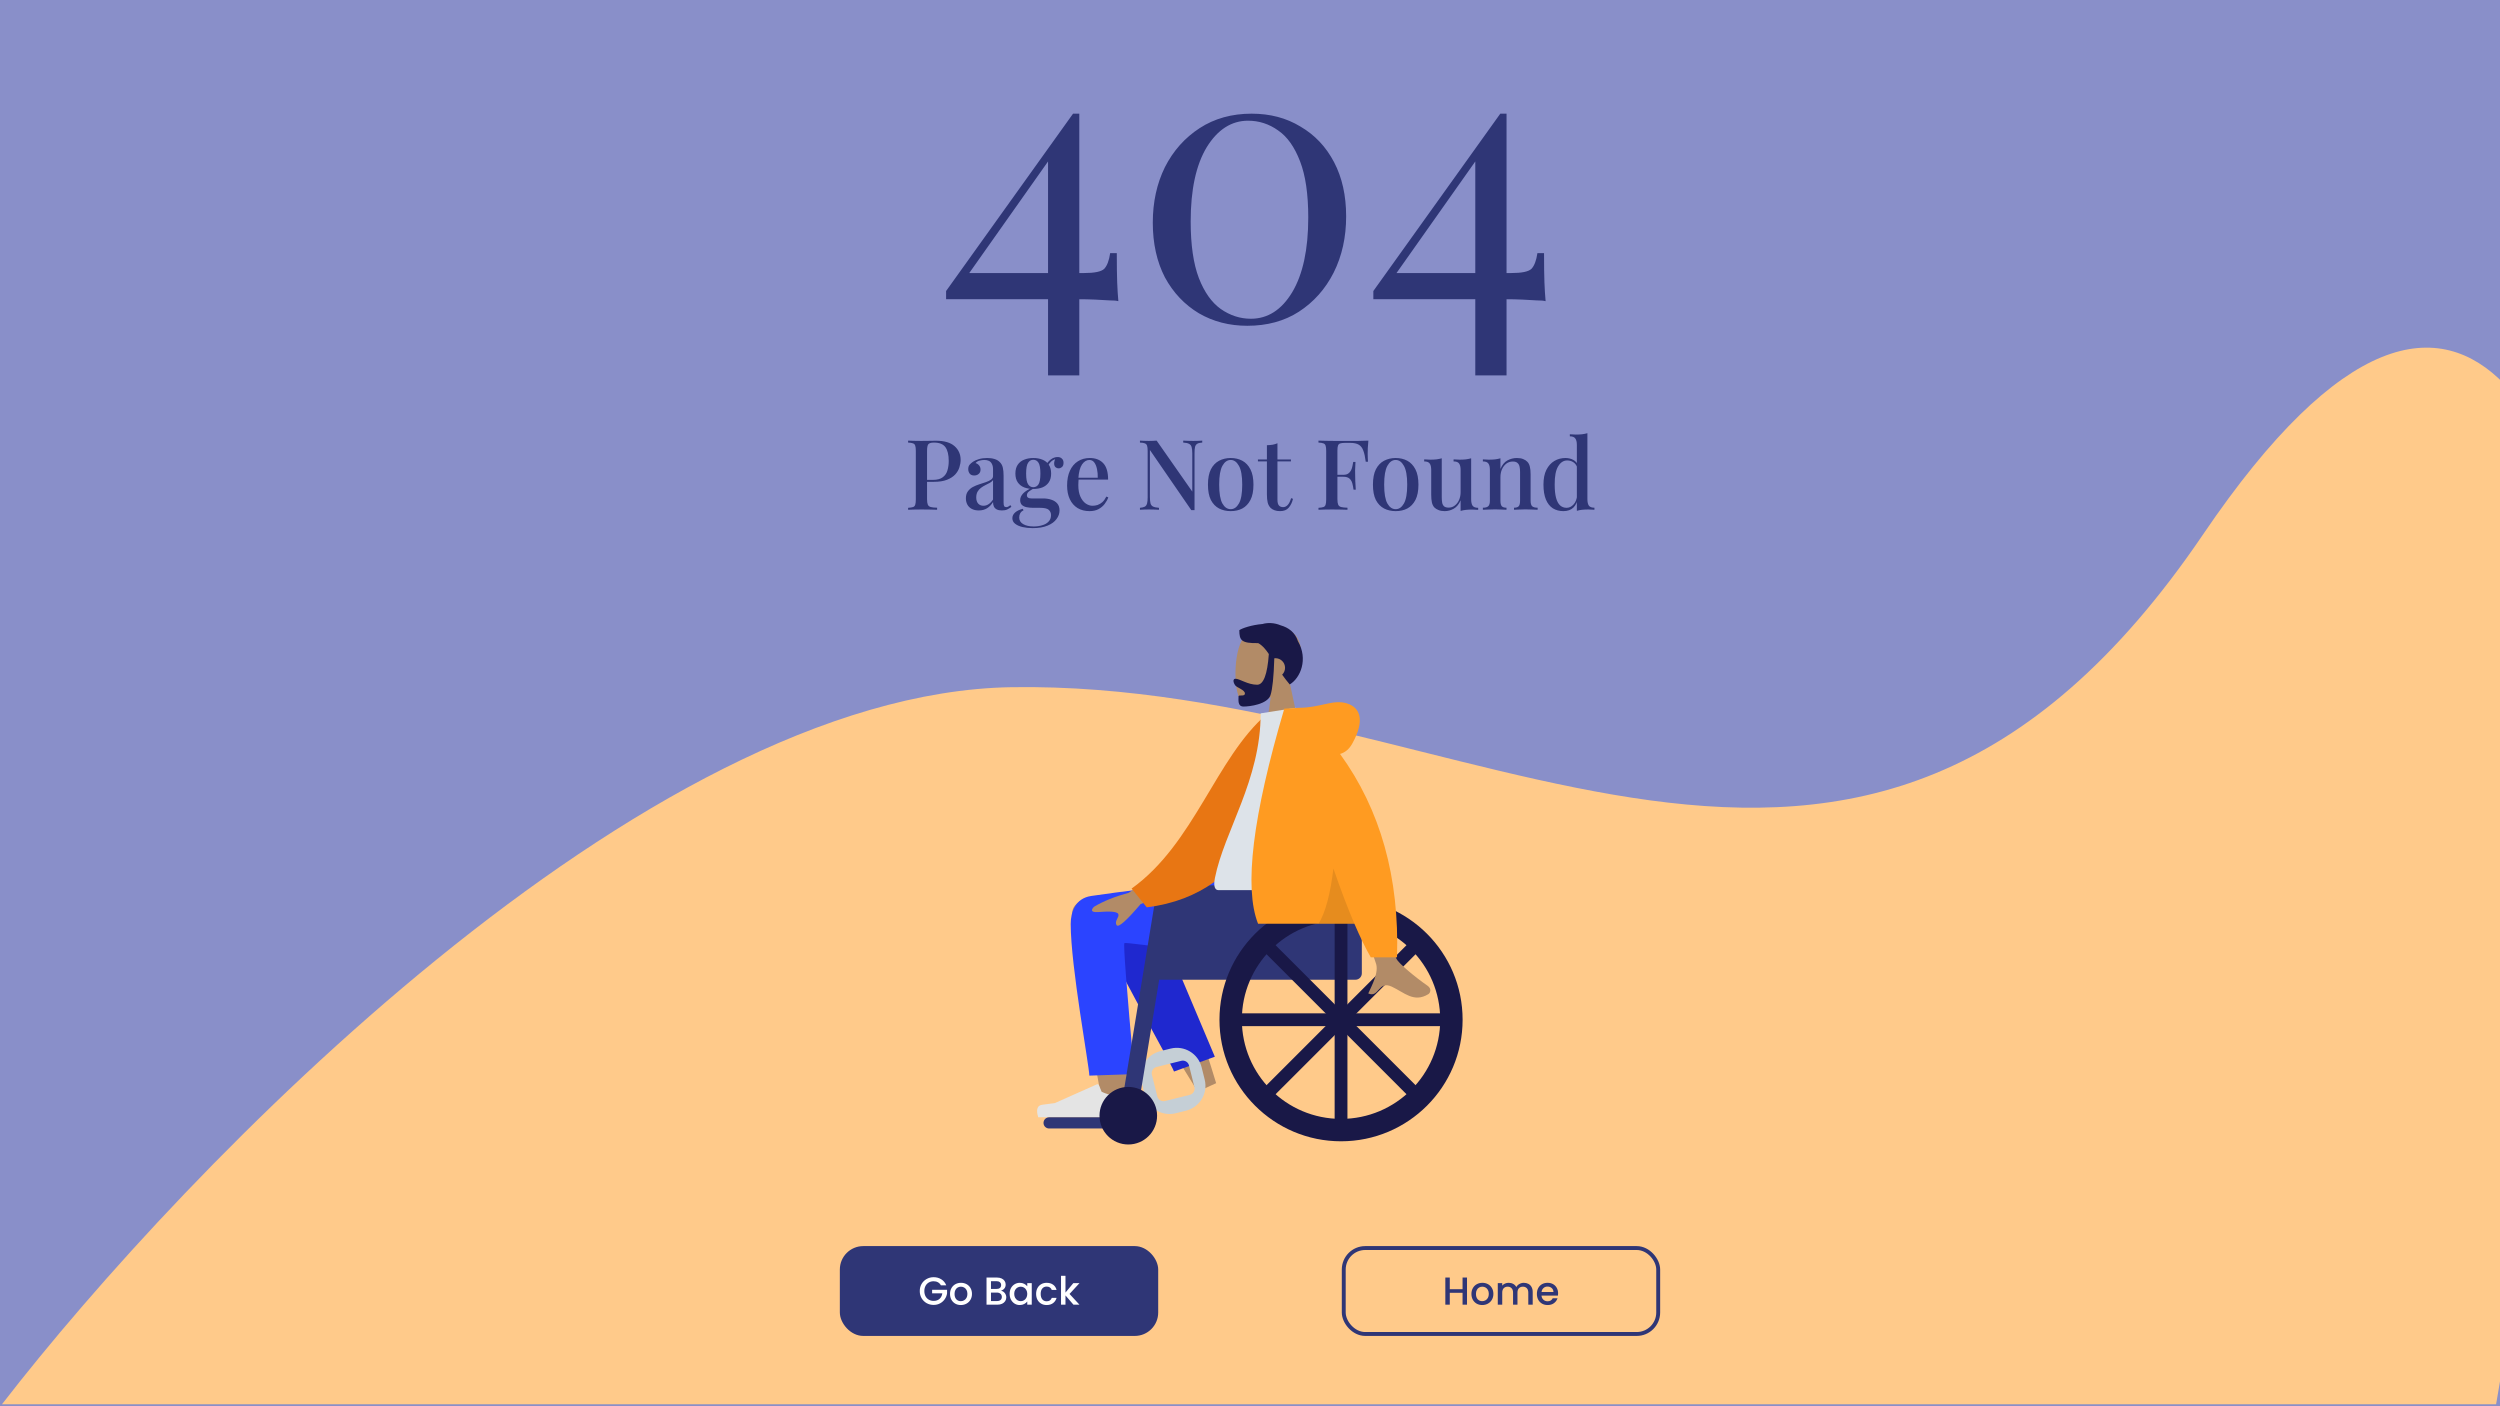 <svg width="1280" height="720" viewBox="0 0 1280 720" fill="none" xmlns="http://www.w3.org/2000/svg">
<rect x="0" y="0" width="1280" height="720" fill="#808080" stroke="none"/>
<g clip-path="url(#clip0_1_2)">
<rect width="1280" height="720" fill="#898FC9"/>
<path d="M518 351.839C329.2 354.728 94.667 597.817 1 719H1278L1338 366.285C1327.33 247.91 1270.4 63.648 1128 273.592C950 536.021 754 348.228 518 351.839Z" fill="#FFCA8A"/>
<path d="M549.4 58.2L550.2 63.4L494 143L493.8 139.8H555C560.467 139.8 563.933 139.067 565.4 137.6C566.867 136 567.867 133.333 568.4 129.6H571.8C571.8 136.133 571.867 141.133 572 144.6C572.133 148.067 572.333 151.267 572.6 154.2C571.667 153.933 570.133 153.8 568 153.8C566 153.667 563.6 153.533 560.8 153.4C558 153.267 555.067 153.2 552 153.2C548.933 153.2 545.867 153.2 542.8 153.2H484.4V149L549.4 58.2ZM552.6 58.2V192.2H536.6V79.4L549.4 58.2H552.6ZM640.828 58.2C650.295 58.2 658.628 60.4 665.828 64.8C673.161 69.067 678.895 75.133 683.028 83C687.161 90.867 689.228 100.133 689.228 110.8C689.228 121.467 687.095 131.067 682.828 139.6C678.561 148 672.628 154.667 665.028 159.6C657.561 164.4 648.761 166.8 638.628 166.8C629.428 166.8 621.161 164.667 613.828 160.4C606.495 156 600.695 149.867 596.428 142C592.295 134 590.228 124.667 590.228 114C590.228 103.467 592.295 94 596.428 85.6C600.695 77.2 606.628 70.533 614.228 65.6C621.828 60.667 630.695 58.2 640.828 58.2ZM639.028 61.8C630.495 61.8 623.428 66.333 617.828 75.4C612.361 84.467 609.628 97.133 609.628 113.4C609.628 125.4 611.028 135.067 613.828 142.4C616.628 149.6 620.361 154.867 625.028 158.2C629.828 161.533 634.961 163.2 640.428 163.2C649.095 163.2 656.161 158.667 661.628 149.6C667.095 140.4 669.828 127.667 669.828 111.4C669.828 99.4 668.428 89.8 665.628 82.6C662.828 75.267 659.095 70 654.428 66.8C649.761 63.467 644.628 61.8 639.028 61.8ZM768.15 58.2L768.95 63.4L712.75 143L712.55 139.8H773.75C779.217 139.8 782.683 139.067 784.15 137.6C785.617 136 786.617 133.333 787.15 129.6H790.55C790.55 136.133 790.617 141.133 790.75 144.6C790.883 148.067 791.083 151.267 791.35 154.2C790.417 153.933 788.883 153.8 786.75 153.8C784.75 153.667 782.35 153.533 779.55 153.4C776.75 153.267 773.817 153.2 770.75 153.2C767.683 153.2 764.617 153.2 761.55 153.2H703.15V149L768.15 58.2ZM771.35 58.2V192.2H755.35V79.4L768.15 58.2H771.35Z" fill="#2F3676"/>
<path d="M464.95 225.6C465.717 225.633 466.7 225.667 467.9 225.7C469.133 225.733 470.35 225.75 471.55 225.75C473.15 225.75 474.667 225.733 476.1 225.7C477.567 225.667 478.6 225.65 479.2 225.65C483.433 225.65 486.6 226.567 488.7 228.4C490.8 230.233 491.85 232.6 491.85 235.5C491.85 236.7 491.633 237.967 491.2 239.3C490.8 240.6 490.083 241.817 489.05 242.95C488.017 244.05 486.617 244.95 484.85 245.65C483.083 246.35 480.833 246.7 478.1 246.7H473.2V245.7H477.6C479.833 245.7 481.533 245.25 482.7 244.35C483.9 243.45 484.7 242.267 485.1 240.8C485.533 239.333 485.75 237.75 485.75 236.05C485.75 232.883 485.183 230.517 484.05 228.95C482.917 227.383 480.95 226.6 478.15 226.6C476.717 226.6 475.767 226.883 475.3 227.45C474.867 228.017 474.65 229.167 474.65 230.9V255.6C474.65 256.833 474.783 257.767 475.05 258.4C475.317 259 475.817 259.4 476.55 259.6C477.283 259.8 478.367 259.917 479.8 259.95V261C478.9 260.933 477.733 260.9 476.3 260.9C474.867 260.867 473.383 260.85 471.85 260.85C470.517 260.85 469.233 260.867 468 260.9C466.8 260.9 465.783 260.933 464.95 261V260C466.083 259.933 466.933 259.8 467.5 259.6C468.067 259.4 468.433 259 468.6 258.4C468.8 257.8 468.9 256.9 468.9 255.7V230.9C468.9 229.667 468.8 228.767 468.6 228.2C468.433 227.6 468.05 227.2 467.45 227C466.883 226.767 466.05 226.633 464.95 226.6V225.6ZM501.136 261.35C499.736 261.35 498.536 261.083 497.536 260.55C496.536 260.017 495.786 259.283 495.286 258.35C494.786 257.417 494.536 256.35 494.536 255.15C494.536 253.683 494.87 252.5 495.536 251.6C496.203 250.667 497.053 249.917 498.086 249.35C499.153 248.783 500.27 248.317 501.436 247.95C502.636 247.55 503.753 247.183 504.786 246.85C505.853 246.483 506.72 246.067 507.386 245.6C508.086 245.133 508.436 244.517 508.436 243.75V240.35C508.436 239.15 508.236 238.2 507.836 237.5C507.47 236.767 506.953 236.25 506.286 235.95C505.653 235.65 504.886 235.5 503.986 235.5C503.22 235.5 502.403 235.617 501.536 235.85C500.67 236.05 499.986 236.467 499.486 237.1C500.22 237.3 500.82 237.7 501.286 238.3C501.786 238.867 502.036 239.583 502.036 240.45C502.036 241.383 501.72 242.117 501.086 242.65C500.486 243.183 499.72 243.45 498.786 243.45C497.753 243.45 496.986 243.133 496.486 242.5C495.986 241.833 495.736 241.067 495.736 240.2C495.736 239.3 495.953 238.567 496.386 238C496.853 237.433 497.453 236.9 498.186 236.4C498.986 235.867 500.003 235.417 501.236 235.05C502.503 234.683 503.903 234.5 505.436 234.5C506.87 234.5 508.103 234.667 509.136 235C510.203 235.3 511.086 235.8 511.786 236.5C512.62 237.267 513.17 238.233 513.436 239.4C513.703 240.533 513.836 241.917 513.836 243.55V257.35C513.836 258.183 513.936 258.783 514.136 259.15C514.37 259.483 514.736 259.65 515.236 259.65C515.57 259.65 515.886 259.567 516.186 259.4C516.52 259.233 516.903 258.983 517.336 258.65L517.836 259.5C517.136 260.067 516.42 260.517 515.686 260.85C514.986 261.183 514.086 261.35 512.986 261.35C511.92 261.35 511.053 261.183 510.386 260.85C509.72 260.517 509.22 260.033 508.886 259.4C508.586 258.767 508.436 257.983 508.436 257.05C507.57 258.45 506.536 259.517 505.336 260.25C504.136 260.983 502.736 261.35 501.136 261.35ZM503.536 258.95C504.47 258.95 505.336 258.683 506.136 258.15C506.97 257.617 507.736 256.817 508.436 255.75V245.8C508.07 246.333 507.536 246.8 506.836 247.2C506.136 247.567 505.386 247.95 504.586 248.35C503.786 248.75 503.02 249.217 502.286 249.75C501.586 250.25 501.003 250.9 500.536 251.7C500.07 252.5 499.836 253.517 499.836 254.75C499.836 256.05 500.17 257.083 500.836 257.85C501.503 258.583 502.403 258.95 503.536 258.95ZM528.73 270.4C526.864 270.4 525.13 270.217 523.53 269.85C521.964 269.483 520.697 268.917 519.73 268.15C518.797 267.417 518.33 266.467 518.33 265.3C518.33 264.2 518.797 263.233 519.73 262.4C520.664 261.567 521.98 260.933 523.68 260.5L524.03 261.3C523.33 261.6 522.78 262.083 522.38 262.75C522.014 263.417 521.83 264.15 521.83 264.95C521.83 266.417 522.514 267.55 523.88 268.35C525.247 269.15 527.047 269.55 529.28 269.55C530.78 269.55 532.197 269.35 533.53 268.95C534.897 268.583 535.997 267.967 536.83 267.1C537.697 266.233 538.13 265.117 538.13 263.75C538.13 262.683 537.747 261.783 536.98 261.05C536.214 260.35 534.697 260 532.43 260H528.93C527.764 260 526.68 259.9 525.68 259.7C524.68 259.5 523.864 259.117 523.23 258.55C522.63 257.95 522.33 257.117 522.33 256.05C522.33 254.85 522.83 253.717 523.83 252.65C524.83 251.583 526.514 250.533 528.88 249.5L529.48 249.95C528.514 250.483 527.647 251.033 526.88 251.6C526.147 252.133 525.78 252.8 525.78 253.6C525.78 254.667 526.547 255.2 528.08 255.2H534.03C535.597 255.2 537.014 255.417 538.28 255.85C539.547 256.25 540.564 256.9 541.33 257.8C542.097 258.7 542.48 259.883 542.48 261.35C542.48 262.917 541.964 264.383 540.93 265.75C539.93 267.15 538.414 268.267 536.38 269.1C534.347 269.967 531.797 270.4 528.73 270.4ZM529.03 250.35C527.33 250.35 525.78 250.083 524.38 249.55C522.98 248.983 521.88 248.117 521.08 246.95C520.28 245.783 519.88 244.283 519.88 242.45C519.88 240.617 520.28 239.117 521.08 237.95C521.88 236.75 522.98 235.883 524.38 235.35C525.78 234.783 527.33 234.5 529.03 234.5C530.797 234.5 532.364 234.783 533.73 235.35C535.097 235.883 536.18 236.75 536.98 237.95C537.78 239.117 538.18 240.617 538.18 242.45C538.18 244.283 537.78 245.783 536.98 246.95C536.18 248.117 535.097 248.983 533.73 249.55C532.364 250.083 530.797 250.35 529.03 250.35ZM529.03 249.45C530.197 249.45 531.097 248.95 531.73 247.95C532.364 246.95 532.68 245.117 532.68 242.45C532.68 239.783 532.364 237.95 531.73 236.95C531.097 235.917 530.197 235.4 529.03 235.4C527.93 235.4 527.047 235.917 526.38 236.95C525.714 237.95 525.38 239.783 525.38 242.45C525.38 245.117 525.714 246.95 526.38 247.95C527.047 248.95 527.93 249.45 529.03 249.45ZM536.43 238.7L535.53 238.35C535.997 237.183 536.797 236.167 537.93 235.3C539.064 234.433 540.247 234 541.48 234C542.414 234 543.147 234.267 543.68 234.8C544.247 235.3 544.53 236.017 544.53 236.95C544.53 237.983 544.247 238.717 543.68 239.15C543.147 239.583 542.58 239.8 541.98 239.8C541.447 239.8 540.947 239.617 540.48 239.25C540.047 238.883 539.797 238.317 539.73 237.55C539.664 236.75 539.914 235.733 540.48 234.5L541.03 234.7C539.697 235.233 538.714 235.8 538.08 236.4C537.48 236.967 536.93 237.733 536.43 238.7ZM557.951 234.5C560.885 234.5 563.185 235.383 564.851 237.15C566.518 238.917 567.351 241.717 567.351 245.55H550.101L550.001 244.6H562.051C562.085 242.967 561.951 241.467 561.651 240.1C561.351 238.7 560.885 237.583 560.251 236.75C559.618 235.917 558.785 235.5 557.751 235.5C556.318 235.5 555.068 236.267 554.001 237.8C552.968 239.3 552.335 241.717 552.101 245.05L552.251 245.3C552.218 245.767 552.185 246.283 552.151 246.85C552.118 247.383 552.101 247.917 552.101 248.45C552.101 250.75 552.451 252.683 553.151 254.25C553.851 255.817 554.768 257 555.901 257.8C557.035 258.567 558.185 258.95 559.351 258.95C560.251 258.95 561.118 258.817 561.951 258.55C562.818 258.25 563.635 257.767 564.401 257.1C565.168 256.4 565.851 255.45 566.451 254.25L567.451 254.65C567.051 255.783 566.435 256.9 565.601 258C564.768 259.1 563.701 260 562.401 260.7C561.101 261.367 559.585 261.7 557.851 261.7C555.518 261.7 553.485 261.183 551.751 260.15C550.018 259.083 548.685 257.567 547.751 255.6C546.818 253.633 546.351 251.3 546.351 248.6C546.351 245.633 546.835 243.1 547.801 241C548.768 238.9 550.118 237.3 551.851 236.2C553.618 235.067 555.651 234.5 557.951 234.5ZM615.552 225.6V226.6C614.419 226.667 613.569 226.867 613.002 227.2C612.436 227.533 612.052 228.083 611.852 228.85C611.686 229.583 611.602 230.633 611.602 232V261.2C611.336 261.2 611.069 261.2 610.802 261.2C610.536 261.2 610.252 261.2 609.952 261.2L588.752 230.4V254.4C588.752 255.8 588.852 256.9 589.052 257.7C589.252 258.467 589.686 259.017 590.352 259.35C591.019 259.683 592.036 259.9 593.402 260V261C592.769 260.933 591.952 260.9 590.952 260.9C589.986 260.867 589.069 260.85 588.202 260.85C587.369 260.85 586.536 260.867 585.702 260.9C584.869 260.9 584.186 260.933 583.652 261V260C584.752 259.9 585.586 259.7 586.152 259.4C586.719 259.067 587.102 258.517 587.302 257.75C587.502 256.983 587.602 255.933 587.602 254.6V230.9C587.602 229.667 587.502 228.767 587.302 228.2C587.102 227.6 586.719 227.2 586.152 227C585.586 226.767 584.752 226.633 583.652 226.6V225.6C584.186 225.633 584.869 225.667 585.702 225.7C586.536 225.733 587.369 225.75 588.202 225.75C588.936 225.75 589.652 225.733 590.352 225.7C591.052 225.667 591.669 225.633 592.202 225.6L610.452 251.7V232.2C610.452 230.767 610.336 229.667 610.102 228.9C609.902 228.133 609.469 227.583 608.802 227.25C608.136 226.883 607.136 226.667 605.802 226.6V225.6C606.402 225.633 607.202 225.667 608.202 225.7C609.202 225.733 610.136 225.75 611.002 225.75C611.836 225.75 612.669 225.733 613.502 225.7C614.336 225.667 615.019 225.633 615.552 225.6ZM630.121 234.5C632.355 234.5 634.338 234.967 636.071 235.9C637.805 236.833 639.188 238.3 640.221 240.3C641.255 242.3 641.771 244.917 641.771 248.15C641.771 251.383 641.255 254 640.221 256C639.188 257.967 637.805 259.417 636.071 260.35C634.338 261.25 632.355 261.7 630.121 261.7C627.921 261.7 625.938 261.25 624.171 260.35C622.405 259.417 621.005 257.967 619.971 256C618.971 254 618.471 251.383 618.471 248.15C618.471 244.917 618.971 242.3 619.971 240.3C621.005 238.3 622.405 236.833 624.171 235.9C625.938 234.967 627.921 234.5 630.121 234.5ZM630.121 235.5C628.388 235.5 626.971 236.5 625.871 238.5C624.771 240.467 624.221 243.683 624.221 248.15C624.221 252.617 624.771 255.833 625.871 257.8C626.971 259.733 628.388 260.7 630.121 260.7C631.821 260.7 633.221 259.733 634.321 257.8C635.455 255.833 636.021 252.617 636.021 248.15C636.021 243.683 635.455 240.467 634.321 238.5C633.221 236.5 631.821 235.5 630.121 235.5ZM654.057 226.95V235.25H660.957V236.25H654.057V255.9C654.057 257.267 654.307 258.233 654.807 258.8C655.307 259.367 656.024 259.65 656.957 259.65C657.824 259.65 658.59 259.3 659.257 258.6C659.957 257.9 660.557 256.717 661.057 255.05L662.007 255.4C661.607 257.167 660.89 258.667 659.857 259.9C658.857 261.1 657.374 261.7 655.407 261.7C654.274 261.7 653.324 261.55 652.557 261.25C651.79 260.983 651.124 260.583 650.557 260.05C649.824 259.283 649.324 258.367 649.057 257.3C648.79 256.233 648.657 254.817 648.657 253.05V236.25H644.057V235.25H648.657V227.95C649.69 227.917 650.657 227.833 651.557 227.7C652.457 227.533 653.29 227.283 654.057 226.95ZM700.607 225.6C700.474 226.933 700.374 228.233 700.307 229.5C700.274 230.767 700.257 231.733 700.257 232.4C700.257 233.167 700.274 233.9 700.307 234.6C700.341 235.3 700.374 235.9 700.407 236.4H699.257C698.957 233.967 698.541 232.067 698.007 230.7C697.507 229.3 696.741 228.3 695.707 227.7C694.674 227.067 693.191 226.75 691.257 226.75H688.607C687.541 226.75 686.724 226.85 686.157 227.05C685.624 227.217 685.257 227.583 685.057 228.15C684.857 228.683 684.757 229.533 684.757 230.7V255.6C684.757 256.833 684.891 257.767 685.157 258.4C685.424 259 685.924 259.4 686.657 259.6C687.391 259.8 688.474 259.917 689.907 259.95V261C689.007 260.933 687.841 260.9 686.407 260.9C684.974 260.867 683.491 260.85 681.957 260.85C680.624 260.85 679.341 260.867 678.107 260.9C676.907 260.9 675.891 260.933 675.057 261V260C676.191 259.933 677.041 259.8 677.607 259.6C678.174 259.4 678.541 259 678.707 258.4C678.907 257.8 679.007 256.9 679.007 255.7V230.9C679.007 229.667 678.907 228.767 678.707 228.2C678.541 227.6 678.157 227.2 677.557 227C676.991 226.767 676.157 226.633 675.057 226.6V225.6C676.357 225.633 677.707 225.667 679.107 225.7C680.541 225.7 681.941 225.717 683.307 225.75C684.707 225.75 686.007 225.75 687.207 225.75C688.407 225.75 689.391 225.75 690.157 225.75C691.691 225.75 693.424 225.75 695.357 225.75C697.324 225.717 699.074 225.667 700.607 225.6ZM692.957 243.1C692.957 243.1 692.957 243.267 692.957 243.6C692.957 243.933 692.957 244.1 692.957 244.1H683.257C683.257 244.1 683.257 243.933 683.257 243.6C683.257 243.267 683.257 243.1 683.257 243.1H692.957ZM694.007 236.5C693.874 238.4 693.807 239.85 693.807 240.85C693.841 241.85 693.857 242.767 693.857 243.6C693.857 244.433 693.874 245.35 693.907 246.35C693.941 247.35 694.024 248.8 694.157 250.7H693.007C692.874 249.6 692.674 248.55 692.407 247.55C692.141 246.517 691.657 245.683 690.957 245.05C690.257 244.417 689.207 244.1 687.807 244.1V243.1C688.874 243.1 689.707 242.883 690.307 242.45C690.941 242.017 691.424 241.45 691.757 240.75C692.091 240.05 692.324 239.333 692.457 238.6C692.624 237.833 692.757 237.133 692.857 236.5H694.007ZM714.594 234.5C716.827 234.5 718.811 234.967 720.544 235.9C722.277 236.833 723.661 238.3 724.694 240.3C725.727 242.3 726.244 244.917 726.244 248.15C726.244 251.383 725.727 254 724.694 256C723.661 257.967 722.277 259.417 720.544 260.35C718.811 261.25 716.827 261.7 714.594 261.7C712.394 261.7 710.411 261.25 708.644 260.35C706.877 259.417 705.477 257.967 704.444 256C703.444 254 702.944 251.383 702.944 248.15C702.944 244.917 703.444 242.3 704.444 240.3C705.477 238.3 706.877 236.833 708.644 235.9C710.411 234.967 712.394 234.5 714.594 234.5ZM714.594 235.5C712.861 235.5 711.444 236.5 710.344 238.5C709.244 240.467 708.694 243.683 708.694 248.15C708.694 252.617 709.244 255.833 710.344 257.8C711.444 259.733 712.861 260.7 714.594 260.7C716.294 260.7 717.694 259.733 718.794 257.8C719.927 255.833 720.494 252.617 720.494 248.15C720.494 243.683 719.927 240.467 718.794 238.5C717.694 236.5 716.294 235.5 714.594 235.5ZM753.23 234.65V255.6C753.23 257.1 753.48 258.217 753.98 258.95C754.513 259.65 755.463 260 756.83 260V261.05C755.796 260.95 754.763 260.9 753.73 260.9C752.63 260.9 751.58 260.95 750.58 261.05C749.58 261.15 748.663 261.333 747.83 261.6V256.15C746.996 258.15 745.83 259.583 744.33 260.45C742.863 261.283 741.313 261.7 739.68 261.7C738.446 261.7 737.396 261.517 736.53 261.15C735.663 260.817 734.946 260.367 734.38 259.8C733.78 259.133 733.363 258.283 733.13 257.25C732.896 256.183 732.78 254.85 732.78 253.25V240.65C732.78 239.15 732.53 238.05 732.03 237.35C731.53 236.617 730.58 236.25 729.18 236.25V235.2C730.246 235.3 731.28 235.35 732.28 235.35C733.38 235.35 734.43 235.3 735.43 235.2C736.43 235.067 737.346 234.883 738.18 234.65V254.65C738.18 255.617 738.246 256.5 738.38 257.3C738.513 258.1 738.83 258.733 739.33 259.2C739.83 259.667 740.63 259.9 741.73 259.9C742.896 259.9 743.93 259.55 744.83 258.85C745.763 258.15 746.496 257.2 747.03 256C747.563 254.8 747.83 253.45 747.83 251.95V240.65C747.83 239.15 747.58 238.05 747.08 237.35C746.58 236.617 745.63 236.25 744.23 236.25V235.2C745.296 235.3 746.33 235.35 747.33 235.35C748.43 235.35 749.48 235.3 750.48 235.2C751.48 235.067 752.396 234.883 753.23 234.65ZM776.623 234.5C777.956 234.5 779.04 234.683 779.873 235.05C780.74 235.383 781.456 235.85 782.023 236.45C782.623 237.083 783.04 237.9 783.273 238.9C783.54 239.9 783.673 241.25 783.673 242.95V256.35C783.673 257.75 783.94 258.7 784.473 259.2C785.04 259.7 785.973 259.95 787.273 259.95V261C786.706 260.967 785.823 260.933 784.623 260.9C783.423 260.833 782.24 260.8 781.073 260.8C779.94 260.8 778.806 260.833 777.673 260.9C776.573 260.933 775.74 260.967 775.173 261V259.95C776.306 259.95 777.106 259.7 777.573 259.2C778.04 258.7 778.273 257.75 778.273 256.35V241.55C778.273 240.583 778.19 239.717 778.023 238.95C777.856 238.15 777.506 237.517 776.973 237.05C776.44 236.55 775.64 236.3 774.573 236.3C773.34 236.3 772.24 236.65 771.273 237.35C770.34 238.05 769.59 239.017 769.023 240.25C768.49 241.45 768.223 242.8 768.223 244.3V256.35C768.223 257.75 768.456 258.7 768.923 259.2C769.423 259.7 770.223 259.95 771.323 259.95V261C770.79 260.967 769.973 260.933 768.873 260.9C767.806 260.833 766.69 260.8 765.523 260.8C764.39 260.8 763.206 260.833 761.973 260.9C760.74 260.933 759.823 260.967 759.223 261V259.95C760.523 259.95 761.44 259.7 761.973 259.2C762.54 258.7 762.823 257.75 762.823 256.35V240.65C762.823 239.15 762.573 238.05 762.073 237.35C761.573 236.617 760.623 236.25 759.223 236.25V235.2C760.29 235.3 761.323 235.35 762.323 235.35C763.456 235.35 764.506 235.3 765.473 235.2C766.473 235.067 767.39 234.883 768.223 234.65V240.1C769.09 238.033 770.273 236.583 771.773 235.75C773.306 234.917 774.923 234.5 776.623 234.5ZM812.75 221.8V255.55C812.75 257.05 813 258.167 813.5 258.9C814.033 259.6 814.983 259.95 816.35 259.95V261C815.317 260.9 814.283 260.85 813.25 260.85C812.117 260.85 811.05 260.9 810.05 261C809.083 261.1 808.183 261.283 807.35 261.55V227.8C807.35 226.3 807.083 225.2 806.55 224.5C806.05 223.767 805.117 223.4 803.75 223.4V222.35C804.817 222.45 805.85 222.5 806.85 222.5C807.95 222.5 809 222.45 810 222.35C811 222.217 811.917 222.033 812.75 221.8ZM801.5 234.5C802.967 234.5 804.3 234.817 805.5 235.45C806.733 236.083 807.6 237.15 808.1 238.65L807.5 239.2C807.033 238 806.35 237.133 805.45 236.6C804.55 236.033 803.533 235.75 802.4 235.75C800.5 235.75 798.95 236.767 797.75 238.8C796.55 240.8 795.967 243.9 796 248.1C796 250.867 796.233 253.133 796.7 254.9C797.167 256.633 797.85 257.917 798.75 258.75C799.683 259.583 800.8 260 802.1 260C803.4 260 804.567 259.45 805.6 258.35C806.667 257.25 807.3 255.667 807.5 253.6L807.95 254.65C807.617 256.917 806.817 258.667 805.55 259.9C804.283 261.1 802.583 261.7 800.45 261.7C798.417 261.7 796.617 261.217 795.05 260.25C793.517 259.25 792.333 257.75 791.5 255.75C790.667 253.717 790.25 251.167 790.25 248.1C790.25 245.067 790.75 242.55 791.75 240.55C792.783 238.517 794.15 237 795.85 236C797.55 235 799.433 234.5 801.5 234.5Z" fill="#2F3676"/>
<path fill-rule="evenodd" clip-rule="evenodd" d="M660.188 348.869C663.962 344.44 666.517 339.011 666.09 332.928C664.86 315.401 640.462 319.256 635.716 328.102C630.97 336.949 631.533 359.388 637.667 360.969C640.113 361.599 645.324 360.055 650.628 356.858L647.299 380.409H666.955L660.188 348.869Z" fill="#B28B67"/>
<path fill-rule="evenodd" clip-rule="evenodd" d="M649.645 334.863C648.893 345.344 646.903 350.585 643.674 350.585C638.832 350.585 634.723 347.511 632.598 347.511C631.049 347.511 631.395 349.449 632.422 350.886C633.269 352.072 637.394 353.215 637.394 355.053C637.394 356.891 634.135 355.469 634.135 356.559C634.135 358.362 633.562 361.753 636.692 361.753C639.859 361.753 648.941 360.599 650.498 355.898C651.502 352.864 652.152 346.577 652.446 337.036C652.638 337.014 652.834 337.002 653.032 337.002C655.746 337.002 657.946 339.202 657.946 341.916C657.946 343.294 657.379 344.539 656.466 345.431C657.603 347.036 658.877 348.713 660.337 350.443C665.823 347.152 669.894 337.517 664.531 328.262C663.048 323.728 659.692 321.306 655.729 320.181C652.518 318.838 649.185 318.687 646.372 319.492C640.857 319.965 635.932 321.647 634.536 322.645C634.536 327.867 635.548 329.416 644.189 329.279C646.313 330.401 647.945 332.332 649.645 334.863Z" fill="#191847"/>
<path fill-rule="evenodd" clip-rule="evenodd" d="M569.589 463.207C563.708 455.232 549.009 460.512 549.018 467.114C549.041 484.449 564.86 566.743 565.686 571.939C566.512 577.135 575.36 578.834 575.875 572.342C576.695 562.013 578.218 526.203 576.694 509.543C576.249 504.677 575.78 499.974 575.307 495.567C583.621 510.503 596.263 531.613 613.234 558.899L622.666 554.589C615.259 530.186 609.186 512.958 604.446 502.905C596.33 485.692 588.719 470.952 585.516 465.76C581.286 458.901 574.423 459.812 569.589 463.207Z" fill="#B28B67"/>
<path fill-rule="evenodd" clip-rule="evenodd" d="M621.992 541.037L589.619 464.347C581.863 451.872 560.119 466.886 562.764 474.121C568.768 490.549 599.305 543.731 601.094 548.625L621.992 541.037Z" fill="#1F28CF"/>
<path fill-rule="evenodd" clip-rule="evenodd" d="M548.199 473.102C548.199 494.839 557.727 545.936 557.734 550.722L580.815 549.944C576.781 505.519 575.079 483.155 575.711 482.854C577.132 482.177 633.98 490.722 651.03 491.368C675.616 492.298 685.786 477.215 686.611 448.592H638.988C598.266 453.453 571.502 456.834 558.695 458.735C550.471 459.955 548.199 467.114 548.199 473.102Z" fill="#2B44FF"/>
<path fill-rule="evenodd" clip-rule="evenodd" d="M599.338 536.878L594.053 538.196C587.031 539.947 582.757 547.059 584.508 554.081L586.093 560.438C587.844 567.461 594.956 571.734 601.978 569.983L607.264 568.665C614.286 566.914 618.559 559.802 616.808 552.78L615.223 546.423C613.473 539.4 606.361 535.127 599.338 536.878ZM604.814 543.137C606.569 542.699 608.347 543.767 608.785 545.523L611.546 556.597C611.984 558.353 610.915 560.131 609.16 560.569L596.503 563.724C594.748 564.162 592.97 563.094 592.532 561.338L589.771 550.264C589.333 548.508 590.401 546.73 592.157 546.292L604.814 543.137Z" fill="#C5CFD6"/>
<path fill-rule="evenodd" clip-rule="evenodd" d="M577.128 560.101C578.044 562.547 578.502 564.377 578.502 565.591C578.502 567.068 578.256 569.224 577.764 572.057C576.051 572.057 560.653 572.057 531.571 572.057C530.37 568.088 531.063 565.946 533.65 565.63C536.236 565.313 538.384 565.027 540.095 564.772L561.565 555.201C561.978 555.017 562.463 555.202 562.647 555.615C562.65 555.622 562.653 555.63 562.656 555.637L564.036 558.985C566.43 560.102 568.376 560.66 569.873 560.66C571.089 560.66 572.769 560.169 574.912 559.187L574.912 559.187C575.734 558.81 576.706 559.171 577.083 559.993C577.099 560.028 577.114 560.065 577.128 560.101Z" fill="#E4E4E4"/>
<path d="M537.143 572.057H574.817C576.4 572.057 577.683 573.34 577.683 574.924C577.683 576.507 576.4 577.79 574.817 577.79H537.143C535.559 577.79 534.276 576.507 534.276 574.924C534.276 573.34 535.559 572.057 537.143 572.057Z" fill="#2F3676"/>
<path fill-rule="evenodd" clip-rule="evenodd" d="M689.068 453.301H601.435C596.911 453.301 593.245 456.968 593.245 461.491V501.622H693.982C695.792 501.622 697.258 500.156 697.258 498.346V461.491C697.258 456.968 693.592 453.301 689.068 453.301Z" fill="#2F3676"/>
<path fill-rule="evenodd" clip-rule="evenodd" d="M601.435 453.301H599.638C595.627 453.301 592.206 456.206 591.556 460.164L573.588 569.6H582.34" fill="#2F3676"/>
<path d="M577.683 585.98C569.542 585.98 562.941 579.38 562.941 571.238C562.941 563.096 569.542 556.496 577.683 556.496C585.825 556.496 592.426 563.096 592.426 571.238C592.426 579.38 585.825 585.98 577.683 585.98Z" fill="#191847"/>
<path fill-rule="evenodd" clip-rule="evenodd" d="M686.611 584.342C720.988 584.342 748.856 556.474 748.856 522.098C748.856 487.721 720.988 459.853 686.611 459.853C652.235 459.853 624.367 487.721 624.367 522.098C624.367 556.474 652.235 584.342 686.611 584.342ZM686.611 572.876C658.567 572.876 635.833 550.142 635.833 522.098C635.833 494.053 658.567 471.319 686.611 471.319C714.656 471.319 737.39 494.053 737.39 522.098C737.39 550.142 714.656 572.876 686.611 572.876Z" fill="#191847"/>
<path d="M683.335 468.043H689.887V576.152H683.335V468.043Z" fill="#191847"/>
<path d="M647.231 485.033L649.547 482.717C650.187 482.077 651.224 482.077 651.864 482.717L725.992 556.845C726.632 557.485 726.632 558.522 725.992 559.162L723.675 561.478C723.036 562.118 721.999 562.118 721.359 561.478L647.231 487.35C646.591 486.71 646.591 485.673 647.231 485.033Z" fill="#191847"/>
<path d="M632.557 523.736V520.46C632.557 519.555 633.29 518.822 634.195 518.822H739.028C739.933 518.822 740.666 519.555 740.666 520.46V523.736C740.666 524.64 739.933 525.374 739.028 525.374H634.195C633.29 525.374 632.557 524.64 632.557 523.736Z" fill="#191847"/>
<path d="M649.547 561.478L647.231 559.162C646.591 558.522 646.591 557.485 647.231 556.845L721.359 482.717C721.999 482.077 723.036 482.077 723.675 482.717L725.992 485.033C726.632 485.673 726.632 486.71 725.992 487.35L651.864 561.478C651.224 562.118 650.187 562.118 649.547 561.478Z" fill="#191847"/>
<path fill-rule="evenodd" clip-rule="evenodd" d="M604.071 437.913L577.946 457.097C570.86 459.009 564.941 461.388 560.187 464.233C559.064 465.257 557.706 467.329 562.364 466.971C567.021 466.613 571.936 466.445 572.578 468.034C573.221 469.623 570.403 471.522 571.702 473.666C572.568 475.094 576.659 471.512 583.975 462.917L609.846 452.189L604.071 437.913ZM704.377 438.575L687.262 438.642C697.83 472.757 703.535 490.858 704.377 492.945C706.272 497.642 702.262 504.795 700.547 508.639C706.133 511.138 705.538 501.882 712.584 505.16C719.015 508.152 723.908 513.574 731.338 508.989C732.252 508.425 733.253 506.303 730.834 504.644C724.808 500.512 716.124 493.28 714.951 490.9C713.351 487.654 709.826 470.212 704.377 438.575Z" fill="#B28B67"/>
<path fill-rule="evenodd" clip-rule="evenodd" d="M655.739 366.758L648.657 365.543C622.38 388.242 611.588 431.85 579.379 454.951L587.131 464.56C643.007 457.642 656.857 404.451 655.739 366.758Z" fill="#E87613"/>
<path fill-rule="evenodd" clip-rule="evenodd" d="M686.611 455.758C658.215 455.758 637.327 455.758 623.948 455.758C621.085 455.758 621.624 451.623 622.038 449.537C626.815 425.458 645.463 399.502 645.463 365.225L663.538 362.391C678.489 386.436 683.659 416.04 686.611 455.758Z" fill="#DDE3E9"/>
<path fill-rule="evenodd" clip-rule="evenodd" d="M686.108 386.026C688.733 385.271 690.812 383.511 692.344 380.746C698.951 368.825 696.565 362.262 689.505 360.105C682.445 357.947 676.148 362.391 664.899 362.391C664.288 362.391 663.727 362.429 663.218 362.506L657.56 362.829C641.325 417.85 636.848 454.56 644.128 472.957H693.449C696.371 479.771 699.167 485.504 701.838 490.156H715.277C716.541 449.261 706.819 414.551 686.108 386.026Z" fill="#FF9B21"/>
<path fill-rule="evenodd" clip-rule="evenodd" d="M682.709 444.699C681.158 457.678 678.636 467.097 675.145 472.957H693.449C690.04 465.009 686.46 455.589 682.709 444.699V444.699Z" fill="black" fill-opacity="0.1"/>
<rect x="430" y="638" width="163" height="46" rx="12" fill="#2F3676"/>
<path d="M481.742 658.1C481.382 657.407 480.882 656.887 480.242 656.54C479.602 656.18 478.862 656 478.022 656C477.102 656 476.282 656.207 475.562 656.62C474.842 657.033 474.275 657.62 473.862 658.38C473.462 659.14 473.262 660.02 473.262 661.02C473.262 662.02 473.462 662.907 473.862 663.68C474.275 664.44 474.842 665.027 475.562 665.44C476.282 665.853 477.102 666.06 478.022 666.06C479.262 666.06 480.268 665.713 481.042 665.02C481.815 664.327 482.288 663.387 482.462 662.2H477.242V660.38H484.902V662.16C484.755 663.24 484.368 664.233 483.742 665.14C483.128 666.047 482.322 666.773 481.322 667.32C480.335 667.853 479.235 668.12 478.022 668.12C476.715 668.12 475.522 667.82 474.442 667.22C473.362 666.607 472.502 665.76 471.862 664.68C471.235 663.6 470.922 662.38 470.922 661.02C470.922 659.66 471.235 658.44 471.862 657.36C472.502 656.28 473.362 655.44 474.442 654.84C475.535 654.227 476.728 653.92 478.022 653.92C479.502 653.92 480.815 654.287 481.962 655.02C483.122 655.74 483.962 656.767 484.482 658.1H481.742ZM491.93 668.18C490.89 668.18 489.95 667.947 489.11 667.48C488.27 667 487.61 666.333 487.13 665.48C486.65 664.613 486.41 663.613 486.41 662.48C486.41 661.36 486.657 660.367 487.15 659.5C487.644 658.633 488.317 657.967 489.17 657.5C490.024 657.033 490.977 656.8 492.03 656.8C493.084 656.8 494.037 657.033 494.89 657.5C495.744 657.967 496.417 658.633 496.91 659.5C497.404 660.367 497.65 661.36 497.65 662.48C497.65 663.6 497.397 664.593 496.89 665.46C496.384 666.327 495.69 667 494.81 667.48C493.944 667.947 492.984 668.18 491.93 668.18ZM491.93 666.2C492.517 666.2 493.064 666.06 493.57 665.78C494.09 665.5 494.51 665.08 494.83 664.52C495.15 663.96 495.31 663.28 495.31 662.48C495.31 661.68 495.157 661.007 494.85 660.46C494.544 659.9 494.137 659.48 493.63 659.2C493.124 658.92 492.577 658.78 491.99 658.78C491.404 658.78 490.857 658.92 490.35 659.2C489.857 659.48 489.464 659.9 489.17 660.46C488.877 661.007 488.73 661.68 488.73 662.48C488.73 663.667 489.03 664.587 489.63 665.24C490.244 665.88 491.01 666.2 491.93 666.2ZM512.54 660.86C513.286 660.993 513.92 661.387 514.44 662.04C514.96 662.693 515.22 663.433 515.22 664.26C515.22 664.967 515.033 665.607 514.66 666.18C514.3 666.74 513.773 667.187 513.08 667.52C512.386 667.84 511.58 668 510.66 668H505.1V654.1H510.4C511.346 654.1 512.16 654.26 512.84 654.58C513.52 654.9 514.033 655.333 514.38 655.88C514.726 656.413 514.9 657.013 514.9 657.68C514.9 658.48 514.686 659.147 514.26 659.68C513.833 660.213 513.26 660.607 512.54 660.86ZM507.38 659.94H510.2C510.946 659.94 511.526 659.773 511.94 659.44C512.366 659.093 512.58 658.6 512.58 657.96C512.58 657.333 512.366 656.847 511.94 656.5C511.526 656.14 510.946 655.96 510.2 655.96H507.38V659.94ZM510.46 666.14C511.233 666.14 511.84 665.953 512.28 665.58C512.72 665.207 512.94 664.687 512.94 664.02C512.94 663.34 512.706 662.8 512.24 662.4C511.773 662 511.153 661.8 510.38 661.8H507.38V666.14H510.46ZM516.937 662.44C516.937 661.333 517.164 660.353 517.617 659.5C518.084 658.647 518.711 657.987 519.497 657.52C520.297 657.04 521.177 656.8 522.137 656.8C523.004 656.8 523.757 656.973 524.397 657.32C525.051 657.653 525.571 658.073 525.957 658.58V656.98H528.257V668H525.957V666.36C525.571 666.88 525.044 667.313 524.377 667.66C523.711 668.007 522.951 668.18 522.097 668.18C521.151 668.18 520.284 667.94 519.497 667.46C518.711 666.967 518.084 666.287 517.617 665.42C517.164 664.54 516.937 663.547 516.937 662.44ZM525.957 662.48C525.957 661.72 525.797 661.06 525.477 660.5C525.171 659.94 524.764 659.513 524.257 659.22C523.751 658.927 523.204 658.78 522.617 658.78C522.031 658.78 521.484 658.927 520.977 659.22C520.471 659.5 520.057 659.92 519.737 660.48C519.431 661.027 519.277 661.68 519.277 662.44C519.277 663.2 519.431 663.867 519.737 664.44C520.057 665.013 520.471 665.453 520.977 665.76C521.497 666.053 522.044 666.2 522.617 666.2C523.204 666.2 523.751 666.053 524.257 665.76C524.764 665.467 525.171 665.04 525.477 664.48C525.797 663.907 525.957 663.24 525.957 662.48ZM530.492 662.48C530.492 661.347 530.719 660.353 531.172 659.5C531.639 658.633 532.279 657.967 533.092 657.5C533.905 657.033 534.839 656.8 535.892 656.8C537.225 656.8 538.325 657.12 539.192 657.76C540.072 658.387 540.665 659.287 540.972 660.46H538.512C538.312 659.913 537.992 659.487 537.552 659.18C537.112 658.873 536.559 658.72 535.892 658.72C534.959 658.72 534.212 659.053 533.652 659.72C533.105 660.373 532.832 661.293 532.832 662.48C532.832 663.667 533.105 664.593 533.652 665.26C534.212 665.927 534.959 666.26 535.892 666.26C537.212 666.26 538.085 665.68 538.512 664.52H540.972C540.652 665.64 540.052 666.533 539.172 667.2C538.292 667.853 537.199 668.18 535.892 668.18C534.839 668.18 533.905 667.947 533.092 667.48C532.279 667 531.639 666.333 531.172 665.48C530.719 664.613 530.492 663.613 530.492 662.48ZM547.604 662.5L552.684 668H549.604L545.524 663.26V668H543.244V653.2H545.524V661.8L549.524 656.98H552.684L547.604 662.5Z" fill="white"/>
<rect x="688" y="639" width="161" height="44" rx="11" stroke="#2F3676" stroke-width="2"/>
<path d="M751.11 654.1V668H748.83V661.92H742.29V668H740.01V654.1H742.29V660.06H748.83V654.1H751.11ZM758.891 668.18C757.851 668.18 756.911 667.947 756.071 667.48C755.231 667 754.571 666.333 754.091 665.48C753.611 664.613 753.371 663.613 753.371 662.48C753.371 661.36 753.618 660.367 754.111 659.5C754.605 658.633 755.278 657.967 756.131 657.5C756.985 657.033 757.938 656.8 758.991 656.8C760.045 656.8 760.998 657.033 761.851 657.5C762.705 657.967 763.378 658.633 763.871 659.5C764.365 660.367 764.611 661.36 764.611 662.48C764.611 663.6 764.358 664.593 763.851 665.46C763.345 666.327 762.651 667 761.771 667.48C760.905 667.947 759.945 668.18 758.891 668.18ZM758.891 666.2C759.478 666.2 760.025 666.06 760.531 665.78C761.051 665.5 761.471 665.08 761.791 664.52C762.111 663.96 762.271 663.28 762.271 662.48C762.271 661.68 762.118 661.007 761.811 660.46C761.505 659.9 761.098 659.48 760.591 659.2C760.085 658.92 759.538 658.78 758.951 658.78C758.365 658.78 757.818 658.92 757.311 659.2C756.818 659.48 756.425 659.9 756.131 660.46C755.838 661.007 755.691 661.68 755.691 662.48C755.691 663.667 755.991 664.587 756.591 665.24C757.205 665.88 757.971 666.2 758.891 666.2ZM780.205 656.8C781.072 656.8 781.845 656.98 782.525 657.34C783.219 657.7 783.759 658.233 784.145 658.94C784.545 659.647 784.745 660.5 784.745 661.5V668H782.485V661.84C782.485 660.853 782.239 660.1 781.745 659.58C781.252 659.047 780.579 658.78 779.725 658.78C778.872 658.78 778.192 659.047 777.685 659.58C777.192 660.1 776.945 660.853 776.945 661.84V668H774.685V661.84C774.685 660.853 774.439 660.1 773.945 659.58C773.452 659.047 772.779 658.78 771.925 658.78C771.072 658.78 770.392 659.047 769.885 659.58C769.392 660.1 769.145 660.853 769.145 661.84V668H766.865V656.98H769.145V658.24C769.519 657.787 769.992 657.433 770.565 657.18C771.139 656.927 771.752 656.8 772.405 656.8C773.285 656.8 774.072 656.987 774.765 657.36C775.459 657.733 775.992 658.273 776.365 658.98C776.699 658.313 777.219 657.787 777.925 657.4C778.632 657 779.392 656.8 780.205 656.8ZM797.746 662.22C797.746 662.633 797.72 663.007 797.666 663.34H789.246C789.313 664.22 789.64 664.927 790.226 665.46C790.813 665.993 791.533 666.26 792.386 666.26C793.613 666.26 794.48 665.747 794.986 664.72H797.446C797.113 665.733 796.506 666.567 795.626 667.22C794.76 667.86 793.68 668.18 792.386 668.18C791.333 668.18 790.386 667.947 789.546 667.48C788.72 667 788.066 666.333 787.586 665.48C787.12 664.613 786.886 663.613 786.886 662.48C786.886 661.347 787.113 660.353 787.566 659.5C788.033 658.633 788.68 657.967 789.506 657.5C790.346 657.033 791.306 656.8 792.386 656.8C793.426 656.8 794.353 657.027 795.166 657.48C795.98 657.933 796.613 658.573 797.066 659.4C797.52 660.213 797.746 661.153 797.746 662.22ZM795.366 661.5C795.353 660.66 795.053 659.987 794.466 659.48C793.88 658.973 793.153 658.72 792.286 658.72C791.5 658.72 790.826 658.973 790.266 659.48C789.706 659.973 789.373 660.647 789.266 661.5H795.366Z" fill="#2F3676"/>
</g>
<defs>
<clipPath id="clip0_1_2">
<rect width="1280" height="720" fill="white"/>
</clipPath>
</defs>
</svg>
